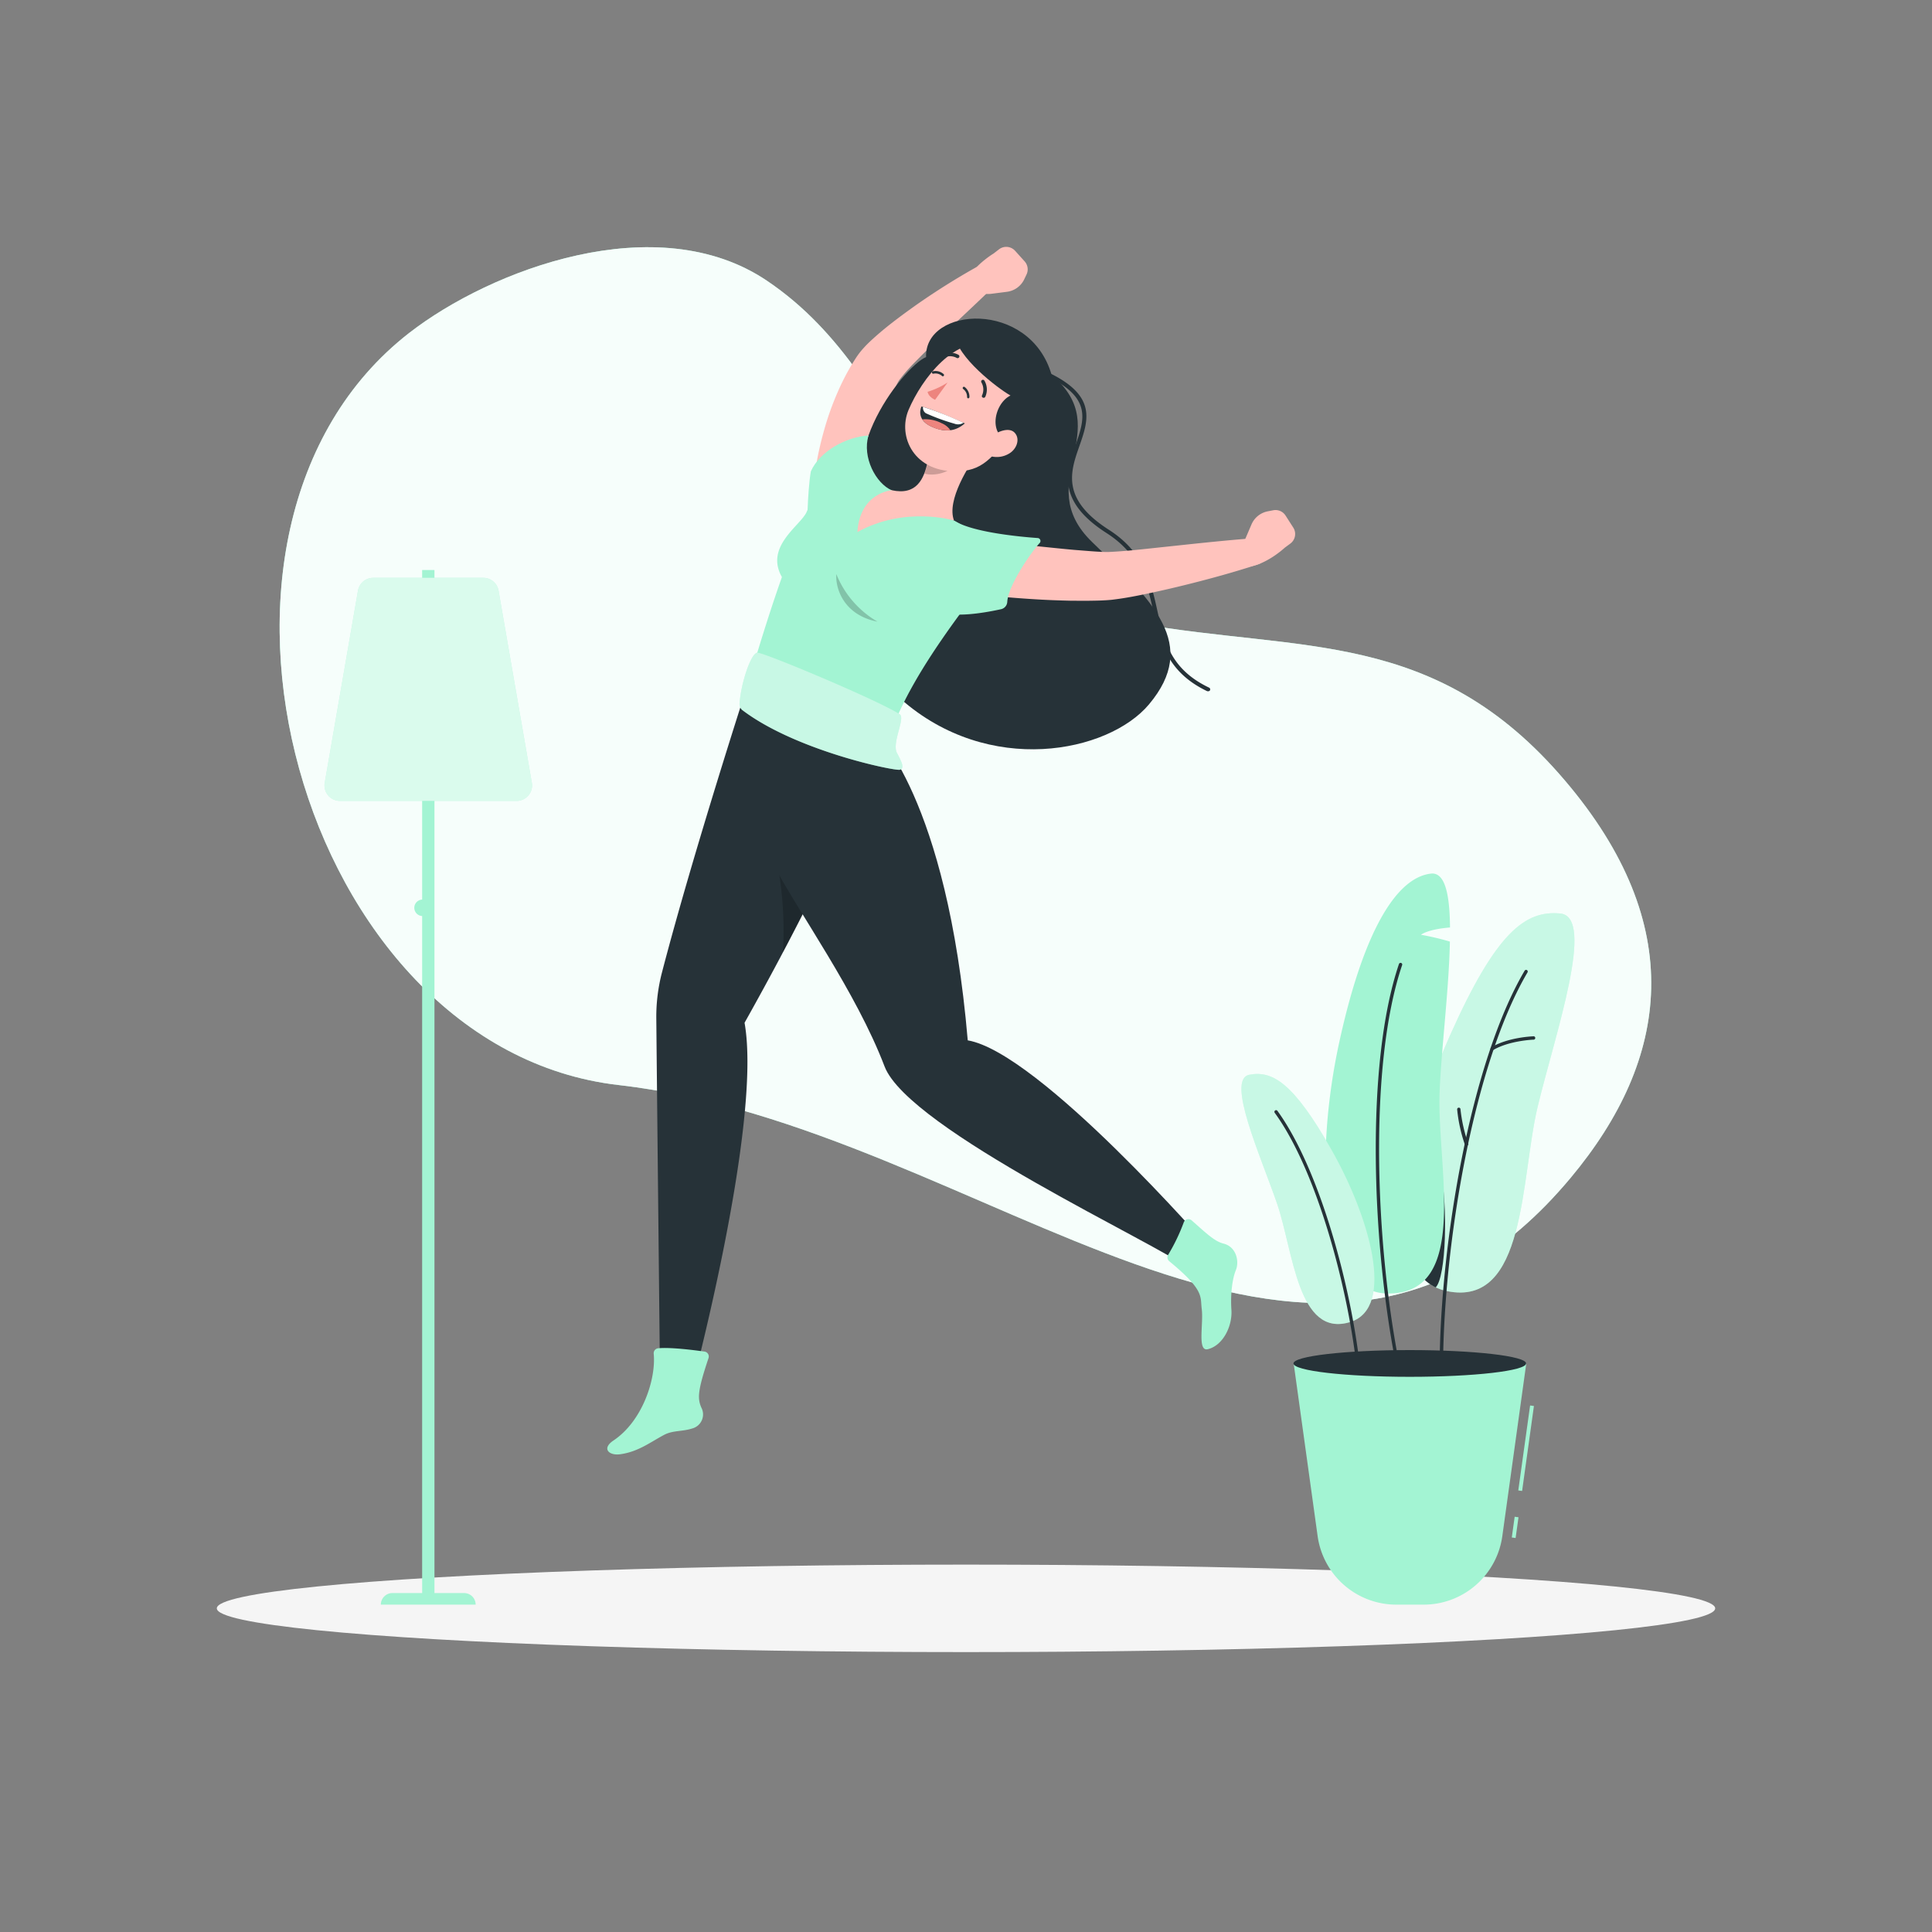<svg xmlns="http://www.w3.org/2000/svg" viewBox="0 0 500 500"><rect x="0" y="0" width="500" height="500" fill="#808080" stroke="none"/><g id="freepik--background-simple--inject-3"><path d="M294.25,161.29C336.67,168.87,371.43,162.5,405,202c31.76,37.31,27.27,71.94,1.49,102.81-67.35,80.64-151.42-13.17-246.37-24C77.4,271.33,40.43,137,105.9,86.16,127,69.78,170,53.48,198.45,72.63,238.3,99.47,236,150.87,294.25,161.29Z" style="fill:#A3F4D3"></path><path d="M294.25,161.29C336.67,168.87,371.43,162.5,405,202c31.76,37.31,27.27,71.94,1.49,102.81-67.35,80.64-151.42-13.17-246.37-24C77.4,271.33,40.43,137,105.9,86.16,127,69.78,170,53.48,198.45,72.63,238.3,99.47,236,150.87,294.25,161.29Z" style="fill:#fff;opacity:0.9"></path></g><g id="freepik--Shadow--inject-3"><ellipse id="freepik--path--inject-3" cx="250" cy="416.24" rx="193.89" ry="11.32" style="fill:#f5f5f5"></ellipse></g><g id="freepik--Plant--inject-3"><rect x="389.39" y="394.77" width="5.42" height="1" transform="translate(-53.41 729.18) rotate(-82.08)" style="fill:#A3F4D3"></rect><rect x="383.84" y="374.28" width="22.2" height="1" transform="translate(-30.67 714.33) rotate(-82.08)" style="fill:#A3F4D3"></rect><path d="M395,352.86h-60.2l6.2,44.68a20.56,20.56,0,0,0,20.37,17.74h7.06a20.56,20.56,0,0,0,20.37-17.74Z" style="fill:#A3F4D3"></path><ellipse cx="364.85" cy="352.86" rx="30.1" ry="3.46" style="fill:#263238"></ellipse><path d="M374.39,334.12c-17.84-3.77-11-39.47.84-66.08,12-26.92,19.54-32.47,28.56-31.63,9.23.87-1.29,31.16-5.81,49.86S395.09,338.5,374.39,334.12Z" style="fill:#A3F4D3"></path><path d="M374.39,334.12c-17.84-3.77-11-39.47.84-66.08,12-26.92,19.54-32.47,28.56-31.63,9.23.87-1.29,31.16-5.81,49.86S395.09,338.5,374.39,334.12Z" style="fill:#fff;opacity:0.4"></path><path d="M373,353.84h0a.43.43,0,0,1-.43-.43c.19-31.77,8-78.39,22-102.19a.44.44,0,0,1,.6-.16.44.44,0,0,1,.15.59c-13.95,23.68-21.68,70.1-21.86,101.76A.44.44,0,0,1,373,353.84Z" style="fill:#263238"></path><path d="M372.73,302c-3.28,2.3-6.71,2.65-8.8,4.88-1.42,12.54.41,22.82,7.62,26.31C374.25,330.47,374.79,312.4,372.73,302Z" style="fill:#263238"></path><path d="M372.56,283.1c-.61,19.24,7.87,51.71-13.29,51.66-18.24,0-18.89-36.36-12.71-64.85,6.26-28.8,14.77-42.8,23.77-43.82,3.67-.41,4.86,5.48,4.93,13.94-5.94.49-7.5,1.89-7.5,1.89a68.94,68.94,0,0,1,7.47,1.76C375,256.19,372.89,272.57,372.56,283.1Z" style="fill:#A3F4D3"></path><path d="M349.49,342.12c11.78-3.71,4.88-27.33-4.87-44.5-9.85-17.37-15.28-20.63-21.31-19.47s2.9,20.92,7.16,33.24S335.81,346.42,349.49,342.12Z" style="fill:#A3F4D3"></path><path d="M349.49,342.12c11.78-3.71,4.88-27.33-4.87-44.5-9.85-17.37-15.28-20.63-21.31-19.47s2.9,20.92,7.16,33.24S335.81,346.42,349.49,342.12Z" style="fill:#fff;opacity:0.4"></path><path d="M351.66,355.47a.44.44,0,0,1-.43-.39C349.05,333.76,340.83,303,329.9,288a.43.43,0,0,1,.1-.61.42.42,0,0,1,.6.1c11,15.16,19.3,46.11,21.49,67.54a.41.41,0,0,1-.38.47Z" style="fill:#263238"></path><path d="M361.88,354.36a.43.43,0,0,1-.43-.35c-6.32-31.13-8.26-78.35.6-104.53a.44.44,0,0,1,.55-.27.43.43,0,0,1,.27.55c-8.81,26-6.87,73.05-.57,104.08a.43.43,0,0,1-.34.51Z" style="fill:#263238"></path><path d="M386.18,271.85a.47.47,0,0,1-.38-.21.45.45,0,0,1,.15-.6c4.4-2.62,10.74-2.84,11-2.85a.44.44,0,0,1,0,.87c-.06,0-6.38.22-10.58,2.73A.46.46,0,0,1,386.18,271.85Z" style="fill:#263238"></path><path d="M379.52,296.54a.44.44,0,0,1-.41-.3,39.79,39.79,0,0,1-2-9.13.43.43,0,0,1,.41-.45.42.42,0,0,1,.45.41,40.3,40.3,0,0,0,2,8.89.44.44,0,0,1-.27.55Z" style="fill:#263238"></path></g><g id="freepik--Lamp--inject-3"><rect x="109.25" y="147.52" width="3.19" height="266.26" style="fill:#A3F4D3"></rect><path d="M109.35,237.07h0a2.14,2.14,0,0,1-2.13-2.13h0a2.13,2.13,0,0,1,2.13-2.13h0a2.13,2.13,0,0,1,2.14,2.13h0A2.14,2.14,0,0,1,109.35,237.07Z" style="fill:#A3F4D3"></path><path d="M123.11,415.28H98.56a3,3,0,0,1,3-3H120.1a3,3,0,0,1,3,3Z" style="fill:#A3F4D3"></path><path d="M133.75,207.27H87.93a4,4,0,0,1-3.9-4.64l8.62-49.8a4,4,0,0,1,3.91-3.29h28.56a4,4,0,0,1,3.9,3.29l8.63,49.8A4,4,0,0,1,133.75,207.27Z" style="fill:#A3F4D3"></path><path d="M133.75,207.27H87.93a4,4,0,0,1-3.9-4.64l8.62-49.8a4,4,0,0,1,3.91-3.29h28.56a4,4,0,0,1,3.9,3.29l8.63,49.8A4,4,0,0,1,133.75,207.27Z" style="fill:#fff;opacity:0.6"></path></g><g id="freepik--Character--inject-3"><path d="M257.12,65.62l1.43-1.1a3.08,3.08,0,0,1,4.16.39l2.47,2.74a3.09,3.09,0,0,1,.45,3.46L265,72.43a5.78,5.78,0,0,1-4.42,3.09l-4,.51a7,7,0,0,1-5.76-1.92l-.94-.9C251.69,68.88,257.12,65.62,257.12,65.62Z" style="fill:#ffc3bd"></path><path d="M210.14,130.17l.07-1.37.08-1.25c.07-.82.16-1.64.25-2.45.18-1.62.43-3.22.7-4.83a87.8,87.8,0,0,1,2.2-9.51,73.42,73.42,0,0,1,3.36-9.3,59.36,59.36,0,0,1,4.77-8.91,19.68,19.68,0,0,1,2.05-2.61c.64-.71,1.27-1.31,1.9-1.9,1.24-1.15,2.48-2.2,3.71-3.21,2.47-2,5-3.85,7.52-5.65a182.83,182.83,0,0,1,15.64-9.88,3.47,3.47,0,0,1,4.11,5.52l0,0c-4.33,4.2-8.79,8.31-13.1,12.42-2.16,2-4.28,4.13-6.31,6.18-1,1-2,2.06-2.86,3.07-.42.5-.84,1-1.18,1.45a6.55,6.55,0,0,0-.68,1,68.16,68.16,0,0,0-5.6,15.36c-.66,2.71-1.22,5.47-1.67,8.25-.23,1.39-.42,2.78-.6,4.17l-.24,2.08-.11,1-.08.91,0,.35a6.95,6.95,0,0,1-13.86-1Z" style="fill:#ffc3bd"></path><path d="M272.15,97c17.08,14.41-5.45,27.8,10.44,43.23s27.79,26.55,14.76,42.07c-10.49,12.49-41.44,18.81-64.33-1.48s12.68-34.78-3.75-46.9,4.4-39.09,10.4-41.51C239.21,79.29,266.52,77.51,272.15,97Z" style="fill:#263238"></path><path d="M312.66,178.89a.59.59,0,0,1-.22,0c-10.48-5-12.23-12.87-13.92-20.5-1.61-7.25-3.26-14.75-12.15-20.44-13.09-8.38-10.4-16.06-8-22.84,2.25-6.43,4.2-12-6.92-17.51a.51.51,0,0,1-.23-.68.53.53,0,0,1,.69-.23c11.92,5.93,9.74,12.16,7.43,18.76s-4.8,13.69,7.61,21.64c9.24,5.92,10.95,13.62,12.6,21.08,1.71,7.73,3.33,15,13.36,19.79a.51.51,0,0,1,.24.68A.5.5,0,0,1,312.66,178.89Z" style="fill:#263238"></path><path d="M193.68,176.59s-14.21,43.77-22.37,75.11a45.53,45.53,0,0,0-1.46,11.8c.31,32.24,1,96.42,1,96.42l7.67,1.05s18.84-70,14.17-96.28c26.6-47.39,34.56-71.81,34.56-71.81Z" style="fill:#263238"></path><path d="M206.21,213.3l7.36,11.49q-4.53,9.47-10.94,21.67a96,96,0,0,0-2.6-28.38Z" style="opacity:0.2"></path><path d="M198.5,203c-3.46,6.51-1.92,13.9,1.49,20.43,6.52,12.47,21.57,33.25,28.93,52.55,6.25,16.4,71.49,46.28,78.75,52.3L313,323s-44-50.57-62.55-53.76c-5.39-63.13-24.08-79.91-24.08-79.91C213.28,186.94,204.31,192.08,198.5,203Z" style="fill:#263238"></path><path d="M316.67,321.85c-2.33-.58-4.37-2.58-8.25-6a1.28,1.28,0,0,0-2.06.48,48.84,48.84,0,0,1-4,8.34,1.29,1.29,0,0,0,.24,1.73c9.17,7.54,8,9.1,8.4,12.29.53,3.92-1.22,11.18,1.6,10.48,4-1,6.37-6.08,6.09-10.17-.24-3.49.09-7.68,1.15-10.29C320.76,326.5,320,322.69,316.67,321.85Z" style="fill:#A3F4D3"></path><path d="M181.5,364.27c-1-2.35-1-4.26,1.86-12.78a1.29,1.29,0,0,0-1-1.7c-2.83-.4-8.85-1.16-12-.86a1.29,1.29,0,0,0-1.18,1.42c.63,6.41-2.81,17.35-10.4,22.44-3.24,2.17-1.05,4,1.79,3.56,4.64-.65,7.74-3.12,11.29-5,2.26-1.21,4.71-.82,7.35-1.68A3.76,3.76,0,0,0,181.5,364.27Z" style="fill:#A3F4D3"></path><path d="M208.77,132.46c-1.53,3.55-10.93,8.93-6.41,16.88-2.61,7.42-5,14.82-8.68,27.25l35.38,17.17c3.38-10.68,9.2-21.88,24.77-42a9.94,9.94,0,0,0-2.66-14.53c-1.34-.83-2.78-1.68-4.28-2.49a124.24,124.24,0,0,0-16.06-7.79c-1.81-.69-3.71-1.34-5.54-1.93A13.51,13.51,0,0,0,208.77,132.46Z" style="fill:#A3F4D3"></path><path d="M230.83,126.91c-4.18-1.78-7.74-8.62-6.06-14.21-5.76.37-12.55,4-14.92,9.28-.94,5.4-1,16.14-1,16.14Z" style="fill:#A3F4D3"></path><path d="M332.5,141.74l1.45-1.07a3.08,3.08,0,0,0,.76-4.11l-2-3.12a3.08,3.08,0,0,0-3.21-1.38l-1.45.28a5.77,5.77,0,0,0-4.18,3.41l-1.58,3.69a7,7,0,0,0,.27,6.06l.62,1.15C327.88,146.07,332.5,141.74,332.5,141.74Z" style="fill:#ffc3bd"></path><path d="M250,139.39l18.72,2c3.11.31,6.22.65,9.3.92l4.59.36c1.49.11,3.13.2,4.15.19,2.77-.12,6-.4,9.05-.73l9.4-1c6.3-.67,12.65-1.34,19-1.82h0a3.47,3.47,0,0,1,1.34,6.76c-6.14,2-12.31,3.7-18.55,5.25-3.12.78-6.26,1.5-9.44,2.18s-6.32,1.31-9.89,1.73c-2.17.2-3.71.21-5.4.24s-3.32,0-5,0c-3.27-.07-6.52-.19-9.75-.4-6.48-.4-12.85-1-19.29-1.9a7,7,0,0,1,1.67-13.81Z" style="fill:#ffc3bd"></path><path d="M232.85,184.85c1.52,1-2.1,7.38-.72,10s2,4,.74,4.36-26.76-4.85-40.73-15.42a2,2,0,0,1-.75-1.72c.42-5.54,3-13.05,4.6-13.16S227.22,181.21,232.85,184.85Z" style="fill:#A3F4D3"></path><path d="M232.85,184.85c1.52,1-2.1,7.38-.72,10s2,4,.74,4.36-26.76-4.85-40.73-15.42a2,2,0,0,1-.75-1.72c.42-5.54,3-13.05,4.6-13.16S227.22,181.21,232.85,184.85Z" style="fill:#fff;opacity:0.4"></path><path d="M254.08,115.84c-3.52,4.67-9.13,13.65-7.19,18.86,0,0-12.64-3.84-25,3,.65-10.26,8.9-10.83,8.9-10.83,6.43,1.41,8.36-2.93,9.3-7.44Z" style="fill:#ffc3bd"></path><path d="M248.39,117.32l-8.25,2.15a18.08,18.08,0,0,1-.89,3.09c2.36.75,6.55-.2,7.91-2.39A8.56,8.56,0,0,0,248.39,117.32Z" style="opacity:0.2"></path><path d="M263.49,110.06c-6.1,7.43-8.42,11.58-15.26,11.9-11.7.54-16-9-13.09-15.89,3.48-8.14,12-19.31,21.67-17S269.58,102.63,263.49,110.06Z" style="fill:#ffc3bd"></path><path d="M247.1,86.64c.53,5.77,11.06,13.82,14.41,15.72-4.44,2.12-6.42,11.59,1.63,12.39S278.32,82.89,247.1,86.64Z" style="fill:#263238"></path><path d="M238.48,105.2s3.16.71,11.22,4.38c-2,1.72-4.63,2.68-8.75.77S238.48,105.2,238.48,105.2Z" style="fill:#263238"></path><path d="M243.7,109.53a9.19,9.19,0,0,0-5-1,5.13,5.13,0,0,0,2.26,1.82,9,9,0,0,0,5,1A5,5,0,0,0,243.7,109.53Z" style="fill:#ed847e"></path><path d="M238.87,105.3a1.72,1.72,0,0,0,.74,1.65,53,53,0,0,0,7.4,2.7,2.61,2.61,0,0,0,2.34-.23A80.14,80.14,0,0,0,238.87,105.3Z" style="fill:#fff"></path><path d="M245.23,99a20.92,20.92,0,0,1-5.17,2.4c.27,1.39,1.94,2.06,1.94,2.06Z" style="fill:#ed847e"></path><path d="M261.06,117.44a6.14,6.14,0,0,1-5,.53c-2.08-.76-1.57-3.28.31-4.85,1.69-1.42,4.8-2.72,6.26-1.09S263.09,116.32,261.06,117.44Z" style="fill:#ffc3bd"></path><path d="M254.14,102.7a.45.45,0,0,1,0-.36A3.6,3.6,0,0,0,254,99a.46.46,0,0,1,.13-.63.44.44,0,0,1,.63.12,4.55,4.55,0,0,1,.24,4.18.46.46,0,0,1-.6.24A.41.41,0,0,1,254.14,102.7Z" style="fill:#263238"></path><path d="M250.38,103a.33.33,0,0,1-.1-.23,2.53,2.53,0,0,0-1-2.09.32.32,0,0,1-.08-.44.31.31,0,0,1,.44-.09,3.16,3.16,0,0,1,1.25,2.62.33.33,0,0,1-.33.32A.31.31,0,0,1,250.38,103Z" style="fill:#263238"></path><path d="M244.05,97.39a.32.32,0,0,1-.24-.08,2.55,2.55,0,0,0-2.22-.6.31.31,0,0,1-.39-.21.32.32,0,0,1,.21-.4,3.13,3.13,0,0,1,2.81.73.32.32,0,0,1,0,.45A.36.36,0,0,1,244.05,97.39Z" style="fill:#263238"></path><path d="M243.91,92.57a.43.43,0,0,1-.25-.23.47.47,0,0,1,.23-.61,4.53,4.53,0,0,1,4.18.11.46.46,0,0,1,.15.63.47.47,0,0,1-.64.15,3.59,3.59,0,0,0-3.31-.05A.45.45,0,0,1,243.91,92.57Z" style="fill:#263238"></path><path d="M216.44,148.58a25.09,25.09,0,0,0,10.64,12.3C218.48,159.22,216.16,152.41,216.44,148.58Z" style="opacity:0.2"></path><path d="M246.89,134.7c4.64,3.09,17.39,4.24,21.63,4.54a.77.77,0,0,1,.6,1.23c-1.92,2-8.19,10.86-8.44,15.3a2.06,2.06,0,0,1-1.6,1.89c-12.32,2.69-17.94,1.23-20.25-1.95C236.41,152.38,246.89,134.7,246.89,134.7Z" style="fill:#A3F4D3"></path></g></svg>

